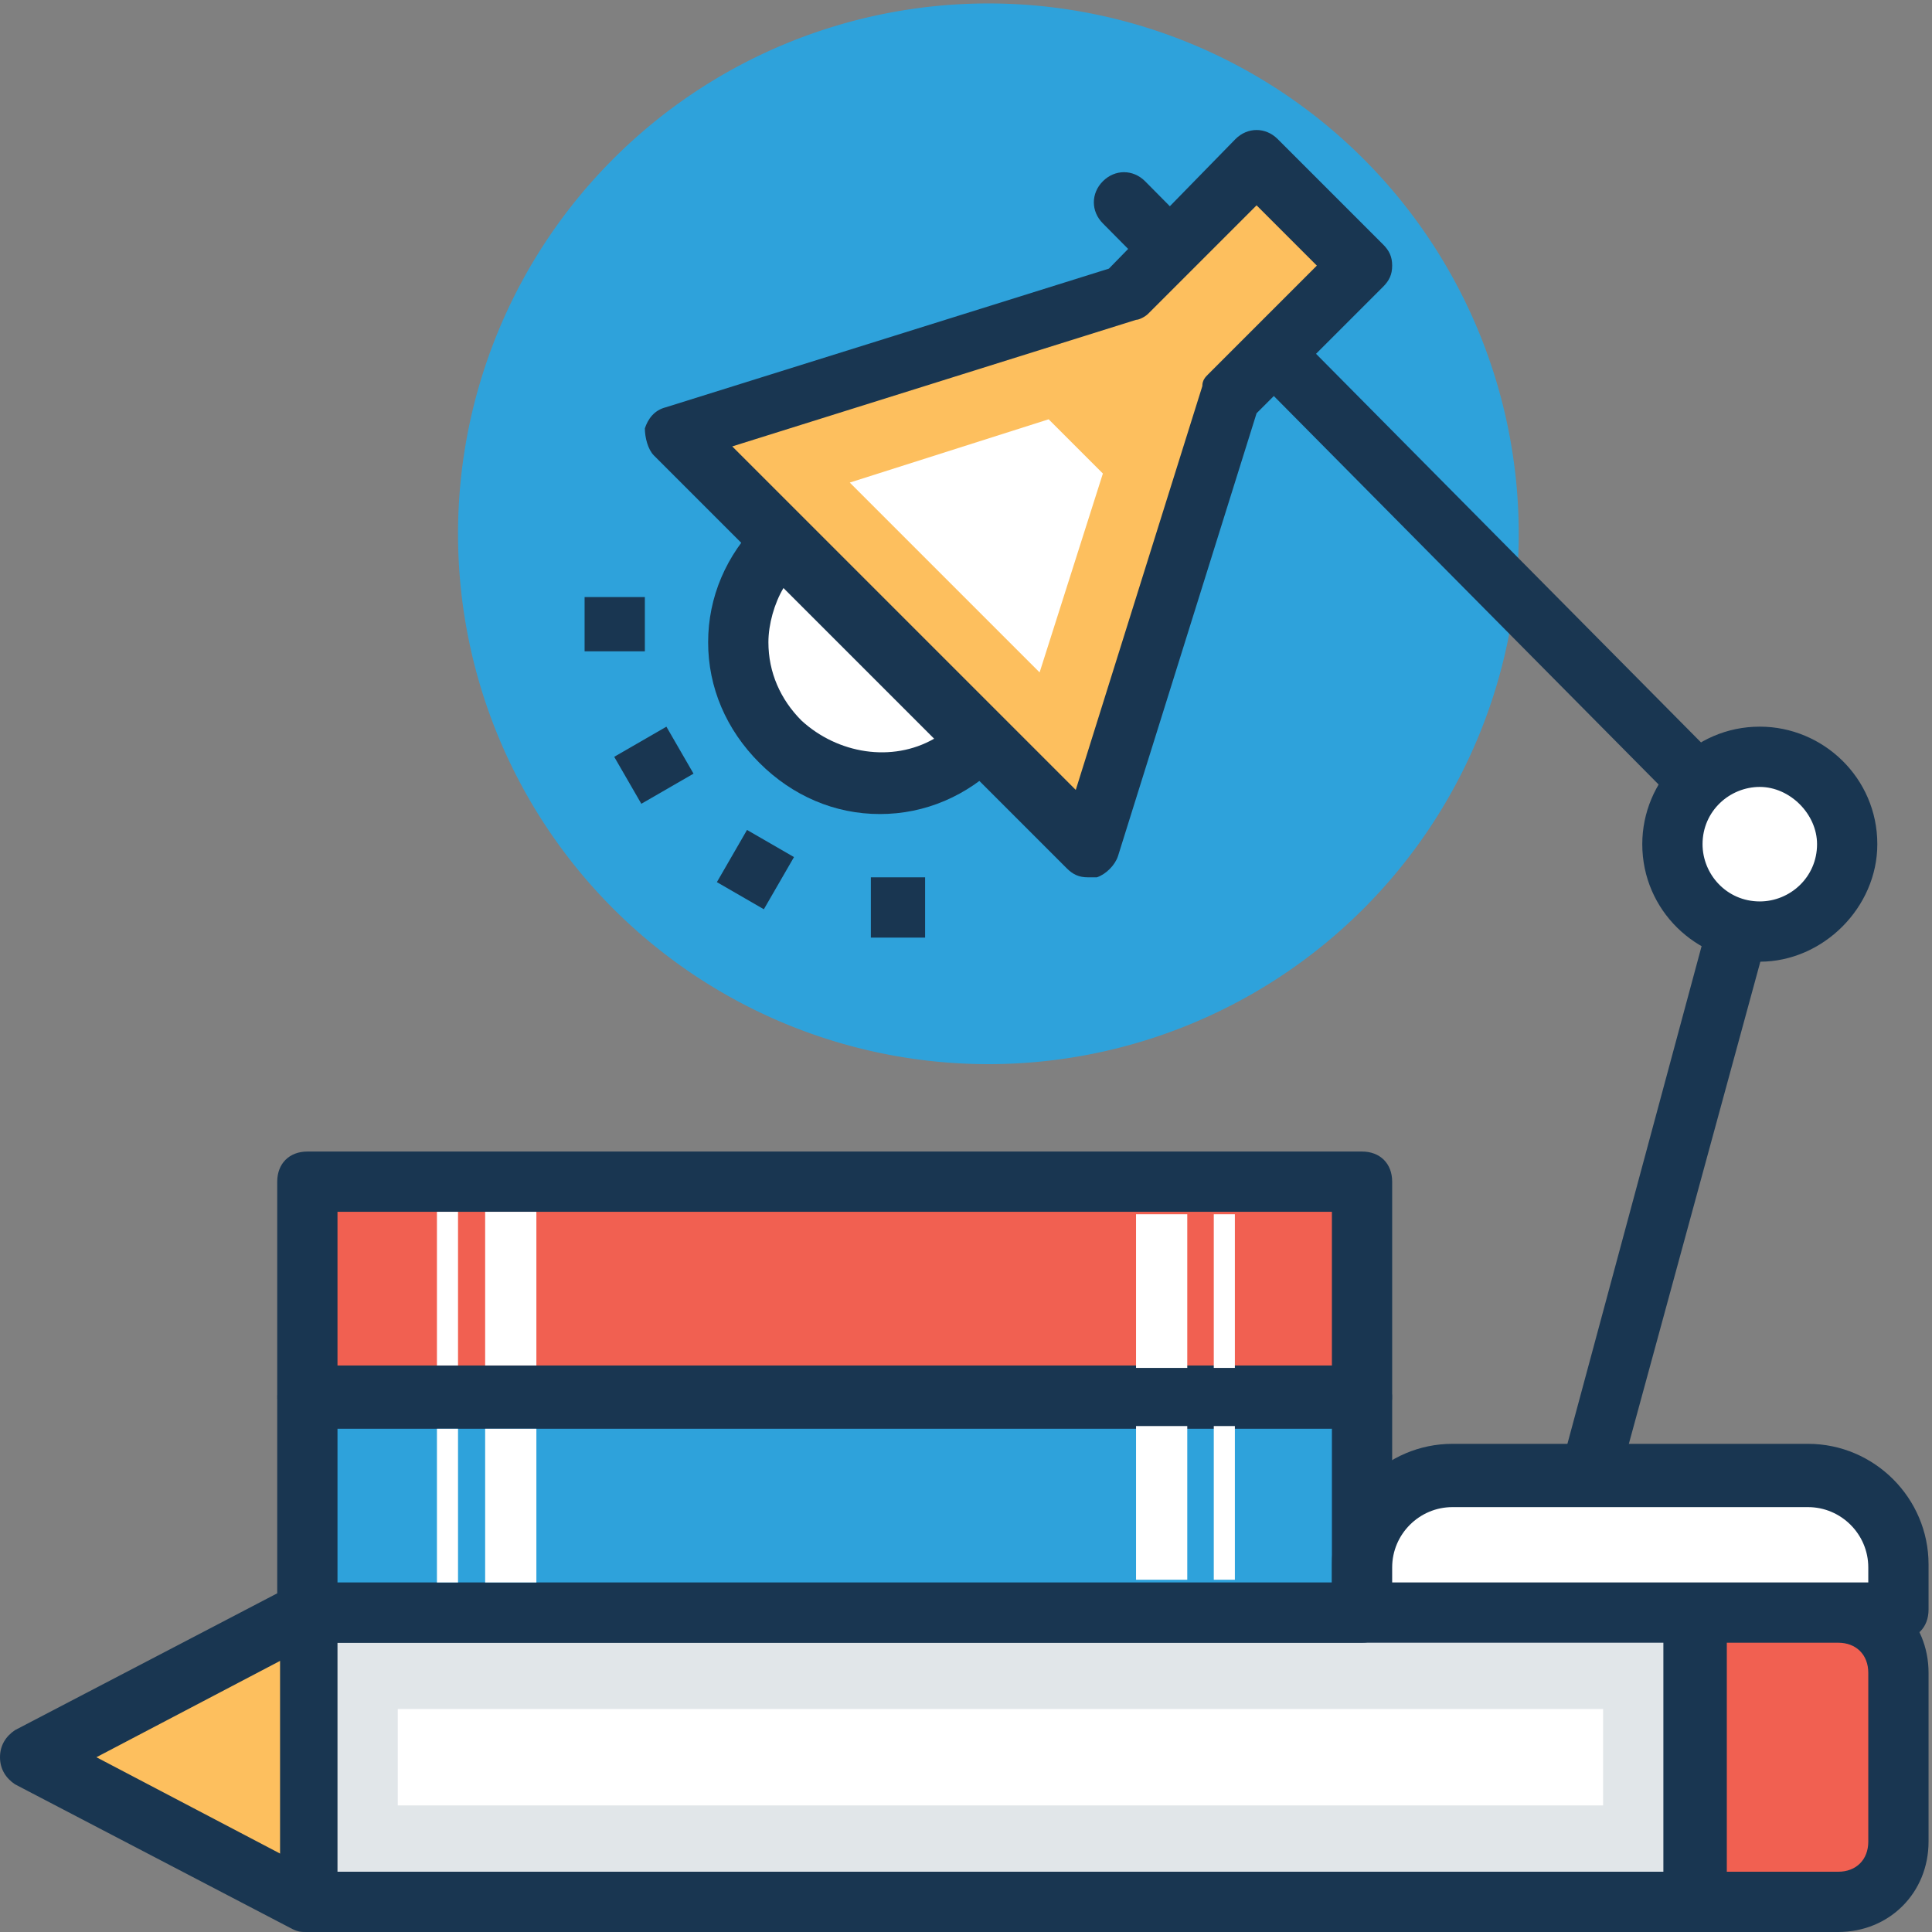 <svg t="1666859291037" class="icon" viewBox="0 0 1024 1024" version="1.1" xmlns="http://www.w3.org/2000/svg" p-id="1779" width="200" height="200"><rect x="0" y="0" width="1024" height="1024" fill="#808080" stroke="none"/><path d="M523.862 282.925m-281.096 0a281.096 281.096 0 1 0 562.193 0 281.096 281.096 0 1 0-562.193 0Z" fill="#2EA2DB" p-id="1780"></path><path d="M974.257 854.704h-75.067v153.326h75.067c17.568 0 31.943-14.375 31.943-31.943V886.646c0-17.57-14.375-31.943-31.943-31.943z" fill="#F16051" p-id="1781"></path><path d="M974.257 1024h-75.067c-9.584 0-15.972-6.389-15.972-15.972v-153.326c0-9.584 6.389-15.972 15.972-15.972h75.067c27.152 0 47.915 20.763 47.915 47.915v89.439c0 27.154-20.763 47.917-47.915 47.917z m-59.094-31.943h59.094c9.584 0 15.972-6.389 15.972-15.972V886.646c0-9.584-6.389-15.972-15.972-15.972h-59.094v121.384z" fill="#193651" p-id="1782"></path><path d="M162.908 1008.028v-153.324L15.972 931.366z" fill="#FDBF5E" p-id="1783"></path><path d="M162.908 1024c-3.195 0-4.791 0-7.986-1.598l-146.938-76.662C3.195 942.545 0 937.754 0 931.366s3.195-11.179 7.986-14.375l146.938-76.662c4.791-3.195 11.179-1.598 15.972 0 4.791 3.195 7.986 7.986 7.986 14.375v153.326c0 4.791-3.195 11.179-7.986 14.375-1.6 1.596-4.793 1.596-7.988 1.596z m-111.8-92.634l97.425 51.108v-102.216l-97.425 51.108z" fill="#193651" p-id="1784"></path><path d="M162.908 854.704h734.687v153.326H162.908z" fill="#E1E6E9" p-id="1785"></path><path d="M899.192 1024H164.506c-9.584 0-15.972-6.389-15.972-15.972v-153.326c0-9.584 6.389-15.972 15.972-15.972h734.687c9.584 0 15.972 6.389 15.972 15.972v153.326c-0.002 9.584-7.988 15.972-15.972 15.972zM178.88 992.057h702.742v-121.384H178.88v121.384z" fill="#193651" p-id="1786"></path><path d="M210.823 905.812h638.857v51.108H210.823z" fill="#FFFFFF" p-id="1787"></path><path d="M162.908 739.708h559v113.398H162.908z" fill="#2EA2DB" p-id="1788"></path><path d="M721.908 870.674H162.908c-9.584 0-15.972-6.389-15.972-15.972v-113.398c0-9.584 6.389-15.972 15.972-15.972h559c9.584 0 15.972 6.389 15.972 15.972v113.398c0 7.986-6.389 15.972-15.972 15.972zM178.88 838.731h527.057v-81.455h-527.057v81.455z" fill="#193651" p-id="1789"></path><path d="M231.586 757.276h11.179v81.455h-11.179zM257.14 757.276h27.152v81.455h-27.152zM643.329 755.839h11.179v81.455h-11.179zM602.124 755.839h27.152v81.455h-27.152z" fill="#FFFFFF" p-id="1790"></path><path d="M162.908 626.311h559V739.708H162.908z" fill="#F16051" p-id="1791"></path><path d="M721.908 755.681H162.908c-9.584 0-15.972-6.389-15.972-15.972v-113.398c0-9.584 6.389-15.972 15.972-15.972h559c9.584 0 15.972 6.389 15.972 15.972V739.708c0 9.584-6.389 15.972-15.972 15.972zM178.88 723.736h527.057v-81.455h-527.057v81.455z" fill="#193651" p-id="1792"></path><path d="M231.586 642.283h11.179v81.455h-11.179zM257.14 642.283h27.152v81.455h-27.152zM643.329 643.56h11.179v81.455h-11.179zM602.124 643.56h27.152v81.455h-27.152zM958.286 781.235h-188.462c-27.152 0-47.915 20.763-47.915 47.915v23.956h284.292v-23.956c-0.002-25.556-20.765-47.915-47.915-47.915z" fill="#FFFFFF" p-id="1793"></path><path d="M958.286 765.262h-188.462c-35.138 0-63.885 28.749-63.885 63.885v23.956c0 9.584 6.389 15.972 15.972 15.972h284.292c9.584 0 15.972-6.389 15.972-15.972v-23.956c-0.004-35.136-28.753-63.885-63.889-63.885z m31.943 73.469H737.88v-7.986c0-17.568 14.375-31.943 31.943-31.943h188.462c17.568 0 31.943 14.375 31.943 31.943v7.986z" fill="#193651" p-id="1794"></path><path d="M838.5 797.205c-7.986-1.598-12.777-11.179-11.179-19.166l87.844-325.818L584.554 118.419c-6.389-6.389-6.389-15.972 0-22.361 6.389-6.389 15.972-6.389 22.361 0l336.997 340.191c4.791 4.791 4.791 9.584 4.791 15.972l-91.037 333.802c-3.195 7.988-11.179 12.779-19.166 11.181zM309.846 316.465h31.943v28.749h-31.943z" fill="#193651" p-id="1795"></path><path d="M367.581 410.051l-27.662 15.97-14.375-24.895 27.662-15.97z" fill="#193651" p-id="1796"></path><path d="M420.834 454.27l-15.976 27.658-24.895-14.379 15.976-27.66zM461.574 465h28.749v31.943h-28.749z" fill="#193651" p-id="1797"></path><path d="M666.009 84.879l-68.678 70.276-239.57 75.064 218.807 218.809 76.664-239.572 68.676-68.676z" fill="#FDBF5E" p-id="1798"></path><path d="M576.567 465c-4.791 0-7.986-1.598-11.179-4.791L346.579 241.401c-3.195-3.195-4.791-9.584-4.791-14.375 1.598-4.791 4.791-9.584 11.179-11.179l234.779-73.469 67.08-68.678c6.389-6.389 15.972-6.389 22.361 0l55.901 55.901c3.195 3.195 4.791 6.389 4.791 11.179 0 4.791-1.598 7.986-4.791 11.179l-67.08 67.08-73.469 234.779c-1.598 4.791-6.389 9.584-11.179 11.179l-4.793 0.002z m-188.462-228.393l182.073 182.073L637.259 204.663c0-3.195 1.598-4.791 3.195-6.389l57.497-57.497-31.943-31.943-57.497 57.497c-1.598 1.598-4.791 3.195-6.389 3.195l-214.018 67.08z" fill="#193651" p-id="1799"></path><path d="M555.806 222.235l-105.411 33.538 100.618 100.621 33.54-105.411zM413.659 287.718c-28.749 28.749-28.749 76.662 0 105.411 28.749 28.749 76.662 28.749 105.411 0l-105.411-105.411z" fill="#FFFFFF" p-id="1800"></path><path d="M466.365 431.46c-23.956 0-46.317-9.584-63.885-27.152s-27.152-39.929-27.152-63.885 9.584-46.317 27.152-63.885c6.389-6.389 15.972-6.389 22.361 0l105.411 105.411c3.195 3.195 4.791 6.389 4.791 11.179 0 4.791-1.598 7.986-4.791 11.179-17.57 17.568-39.929 27.152-63.887 27.152z m-51.108-119.786c-4.791 7.986-7.986 19.166-7.986 28.749 0 15.972 6.389 30.345 17.568 41.526 19.166 17.568 47.915 22.361 70.274 9.584l-79.855-79.859z" fill="#193651" p-id="1801"></path><path d="M932.73 447.431m-46.317 0a46.317 46.317 0 1 0 92.634 0 46.317 46.317 0 1 0-92.634 0Z" fill="#FFFFFF" p-id="1802"></path><path d="M932.73 509.72c-33.54 0-62.289-27.152-62.289-62.289 0-33.54 27.152-62.289 62.289-62.289 33.54 0 62.289 27.152 62.289 62.289 0 33.54-28.749 62.289-62.289 62.289z m0-92.634c-15.972 0-30.345 12.777-30.345 30.345 0 15.972 12.777 30.345 30.345 30.345 15.972 0 30.345-12.777 30.345-30.345 0.002-15.97-14.373-30.345-30.345-30.345z" fill="#193651" p-id="1803"></path></svg>